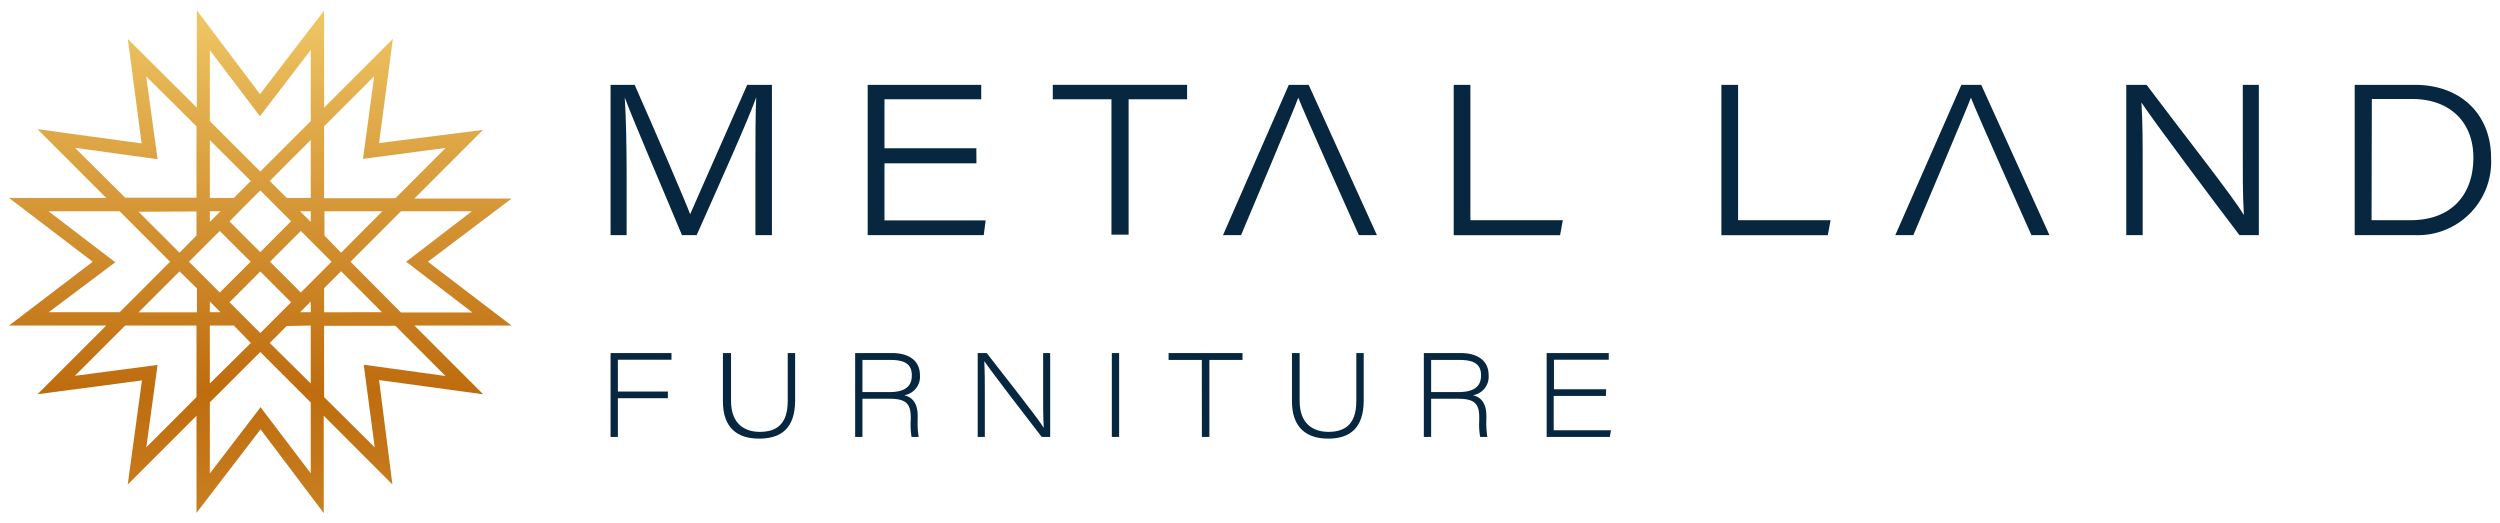 <svg id="Layer_1" data-name="Layer 1" xmlns="http://www.w3.org/2000/svg" xmlns:xlink="http://www.w3.org/1999/xlink" viewBox="0 0 277 58"><defs><style>.cls-1{fill:url(#linear-gradient);}.cls-2{fill:#06273f;}</style><linearGradient id="linear-gradient" x1="28.84" y1="-10.07" x2="28.84" y2="399.61" gradientUnits="userSpaceOnUse"><stop offset="0" stop-color="#ffe380"/><stop offset="0.05" stop-color="#e4b150"/><stop offset="0.13" stop-color="#be6c0e"/><stop offset="0.17" stop-color="#ca8324"/><stop offset="0.26" stop-color="#e1ac4b"/><stop offset="0.33" stop-color="#f1ca68"/><stop offset="0.4" stop-color="#fbdc7a"/><stop offset="0.45" stop-color="#ffe380"/><stop offset="0.52" stop-color="#fcdd7b"/><stop offset="0.6" stop-color="#f3cd6b"/><stop offset="0.7" stop-color="#e5b352"/><stop offset="0.8" stop-color="#d18e2f"/><stop offset="0.89" stop-color="#be6c0e"/><stop offset="0.9" stop-color="#ca8324"/><stop offset="0.93" stop-color="#e1ac4b"/><stop offset="0.96" stop-color="#f1ca68"/><stop offset="0.98" stop-color="#fbdc7a"/><stop offset="1" stop-color="#ffe380"/></linearGradient></defs><path class="cls-1" d="M47.41,29l9.28-7H45.91l7.61-7.61L42,15.85,43.53,4.31l-7.62,7.62V1.17l-7.1,9.26-7-9.28V11.93L14.16,4.32l1.53,11.57L4.15,14.31l7.62,7.62H1L10.27,29,1,36.07H11.77L4.16,43.68l11.57-1.53L14.15,53.69l7.62-7.62V56.83l7.1-9.26,7,9.28V46.07l7.61,7.61L42,42.11l11.54,1.58-7.62-7.62H56.67Zm-7.19-11.4,9.16-1.21-5.57,5.57h-7.9V14l5.55-5.55Zm-4.31,17V31.93l1.88-1.88,4.53,4.54ZM45,29l7.34,5.62H44.42L38.84,29l5.58-5.59h7.86Zm-9.05-2.9V23.41h6.41L37.79,28Zm4.35,14.31,1.22,9.16L35.91,44v-7.9h7.9l5.55,5.56ZM29.92,29l.72-.72h0l2.69-2.69L36.74,29l-3.41,3.41-3-3Zm4.51,7.07v6.42L29.89,38l1.88-1.88ZM23.25,44.58,28.84,39l5.59,5.59v7.85l-5.56-7.32-5.62,7.34Zm0-2.09V36.07h2.66L27.79,38Zm1.1-10.08L20.94,29l3.41-3.41L27.77,29Zm-1.1-10.48V15.52l4.54,4.53-1.88,1.88Zm11.18-8.51L28.84,19l-5.59-5.58V5.56l5.55,7.32,5.63-7.34Zm0,2.09v6.42H31.77l-1.88-1.88Zm-7.84,7.84h0l2.25-2.25,3.41,3.41L29.6,27.17v0l-.76.77-.76-.75h0l-2.65-2.66ZM28.84,36.9l-3.41-3.41,3.41-3.41,3.41,3.41Zm5.59-13.49v1.18l-1.18-1.18Zm-10,0-1.18,1.18V23.41ZM23.25,34.59V33.41l1.18,1.18Zm10,0,1.18-1.18v1.18ZM17.46,40.43,8.3,41.64l5.57-5.57h7.9V44l-5.56,5.56Zm4.31-17v2.66L19.89,28l-4.54-4.54Zm-9,5.63L5.38,23.41h7.88L18.84,29l-5.58,5.59H5.4Zm4.69-11.42L16.2,8.46,21.77,14v7.9h-7.9L8.31,16.38Zm4.36,14.31v2.66H15.35l4.54-4.54Z"/><path class="cls-2" d="M67.65,39.12H74.4v.74H68.46v3.52H74v.74H68.46v4.29h-.81Z"/><path class="cls-2" d="M81,39.12v5.3c0,2.67,1.64,3.43,3.19,3.43,2,0,3.09-1,3.09-3.43v-5.3h.82v5.23c0,3.13-1.57,4.25-4,4.25s-4-1.22-4-4.12V39.12Z"/><path class="cls-2" d="M95.56,44.18v4.23h-.81V39.12h4.1c1.78,0,3.08.78,3.08,2.46a2.07,2.07,0,0,1-1.74,2.21c.73.18,1.49.7,1.49,2.3v.38a9.41,9.41,0,0,0,.11,1.94H101a8.06,8.06,0,0,1-.09-1.86v-.31c0-1.6-.62-2.06-2.4-2.06Zm0-.74h3c1.64,0,2.47-.57,2.47-1.85s-.83-1.71-2.4-1.71H95.56Z"/><path class="cls-2" d="M108.33,48.41V39.12h1c1.81,2.34,5.83,7.42,6.32,8.29h0c-.08-1.33-.07-2.66-.07-4.15V39.12h.78v9.29h-.94c-1.64-2.11-5.64-7.32-6.36-8.4h0c.06,1.21.06,2.52.06,4.16v4.24Z"/><path class="cls-2" d="M124,39.12v9.29h-.81V39.12Z"/><path class="cls-2" d="M133.16,39.88h-3.68v-.76h8.19v.76H134v8.53h-.83Z"/><path class="cls-2" d="M144,39.12v5.3c0,2.67,1.64,3.43,3.19,3.43,2,0,3.09-1,3.09-3.43v-5.3h.82v5.23c0,3.13-1.57,4.25-3.95,4.25s-4-1.22-4-4.12V39.12Z"/><path class="cls-2" d="M158.57,44.18v4.23h-.81V39.12h4.1c1.78,0,3.08.78,3.08,2.46a2.07,2.07,0,0,1-1.74,2.21c.73.18,1.49.7,1.49,2.3v.38a9.41,9.41,0,0,0,.11,1.94H164a8,8,0,0,1-.1-1.86v-.31c0-1.6-.62-2.06-2.4-2.06Zm0-.74h3.05c1.64,0,2.48-.57,2.48-1.85s-.84-1.71-2.41-1.71h-3.12Z"/><path class="cls-2" d="M177.93,43.87h-5.78v3.8h6.35l-.13.74h-7V39.12h6.88v.74h-6.07v3.27h5.78Z"/><path class="cls-2" d="M83.7,18.64c0-3.16,0-6.18.09-7.86h0c-.82,2.34-4.1,9.66-6.6,15.27H75.56c-1.85-4.46-5.43-12.77-6.34-15.25h0c.14,1.9.21,5.5.21,8.31v6.94H67.65V9.4h2.67c2.45,5.54,5.66,13,6.15,14.34h0c.82-1.92,4.07-9.2,6.32-14.34h2.74V26.05H83.7Z"/><path class="cls-2" d="M108.19,18.1H98v6.32h11.21L109,26.05H96.14V9.4h12.58V11H98v5.43h10.18Z"/><path class="cls-2" d="M123.15,11h-6.5V9.4h14.88V11h-6.48v15h-1.9Z"/><path class="cls-2" d="M161.07,9.4h1.85v15h10.24l-.3,1.66H161.07Z"/><path class="cls-2" d="M190.73,9.4h1.85v15h10.25l-.31,1.66H190.73Z"/><path class="cls-2" d="M218.38,10.82h0C218,11.88,212,26.05,212,26.05h-2L217.32,9.4h2.2l7.56,16.65h-2S218.75,11.92,218.38,10.82Z"/><path class="cls-2" d="M235.59,26.05V9.4h2.25c3.48,4.65,9.82,12.7,10.73,14.36h.05c-.14-2.29-.12-4.79-.12-7.48V9.4h1.78V26.05h-2.15c-2.71-3.55-9.59-12.75-10.86-14.69h0c.14,2.15.14,4.52.14,7.46v7.23Z"/><path class="cls-2" d="M260.9,9.4h6.64c5.31,0,8.47,3.46,8.47,8.07a8.13,8.13,0,0,1-8.49,8.58H260.9Zm1.87,15h4.28c4.75,0,7-3,7-6.93,0-4.07-2.74-6.5-6.76-6.5h-4.49Z"/><path class="cls-2" d="M143.85,10.82h0c-.35,1.06-6.34,15.23-6.34,15.23h-2L142.8,9.4H145l7.56,16.65h-2S144.23,11.92,143.85,10.82Z"/></svg>